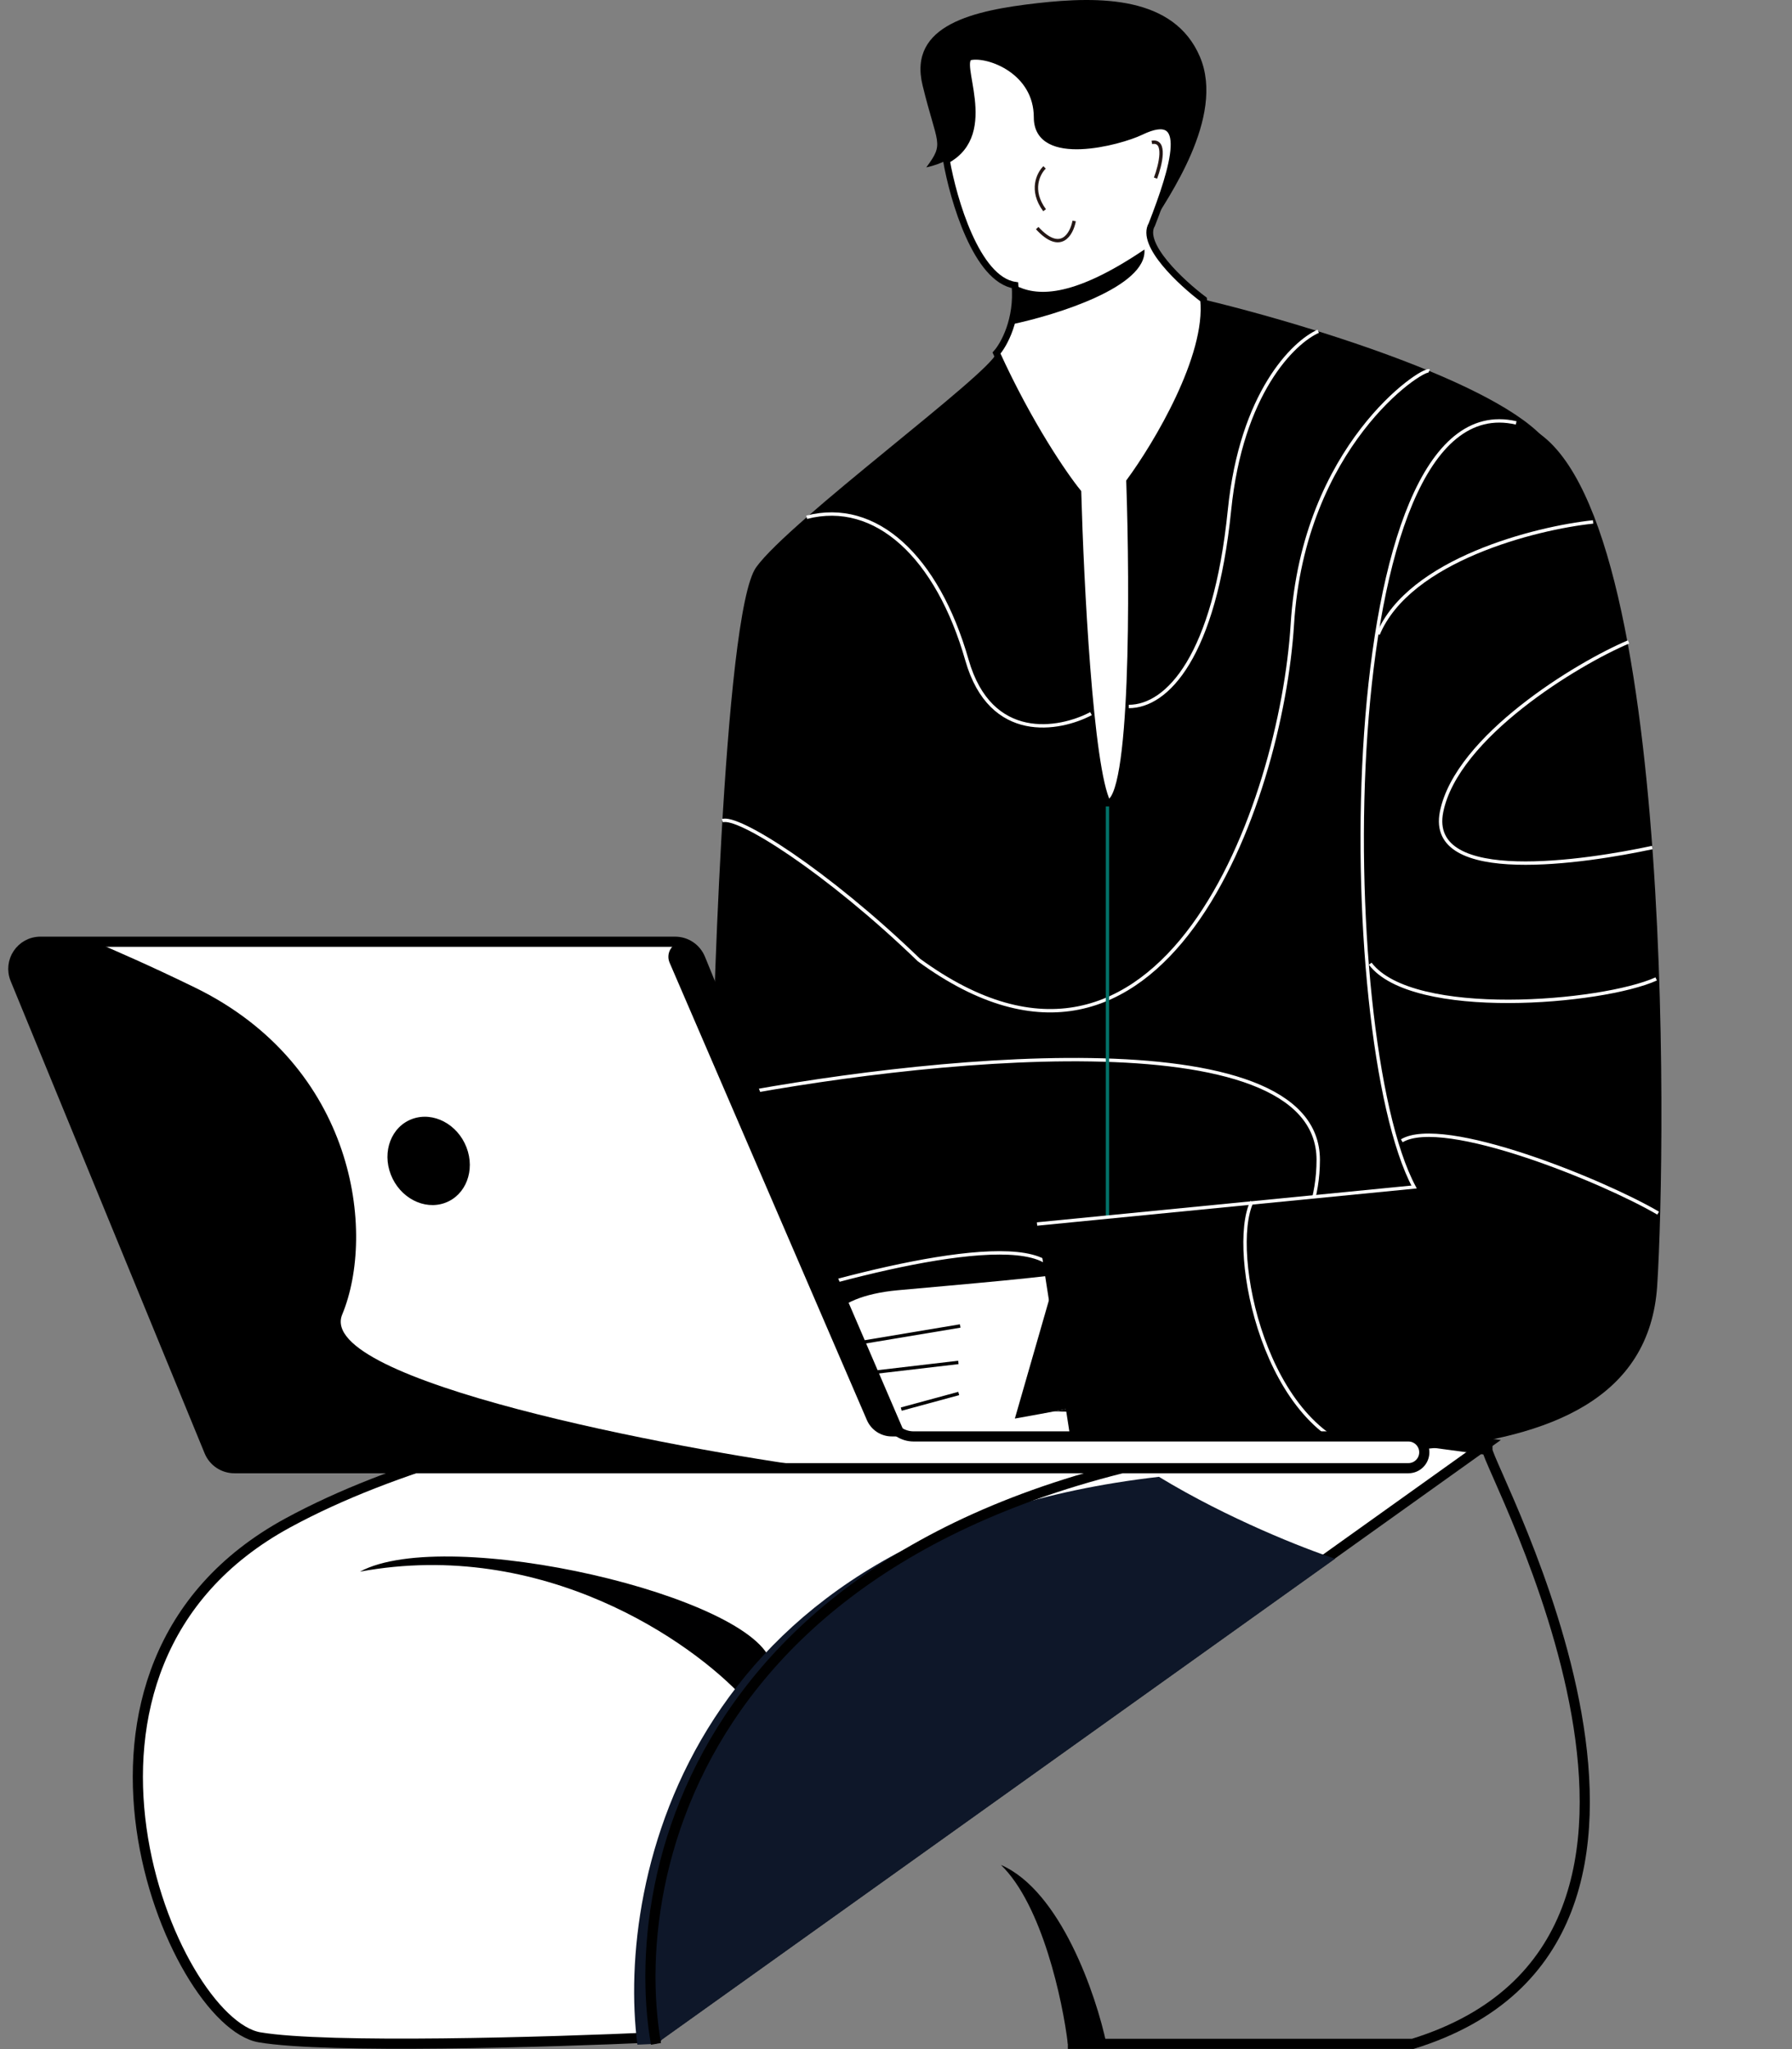 <svg width="286" height="327" viewBox="0 0 286 327" fill="none" xmlns="http://www.w3.org/2000/svg">
<rect x="0" y="0" width="286" height="327" fill="#808080" stroke="none"/>
<path d="M45.946 243.001C3.631 266.003 27.458 322.713 41.426 325.092C52.185 326.925 87.552 325.874 104.693 325.092L237.39 230.311L159.743 220C135.916 220 79.797 224.6 45.946 243.001Z" fill="white"/>
<path d="M104.693 325.092C104.081 325.122 105.357 325.062 104.693 325.092ZM104.693 325.092C87.552 325.874 52.185 326.925 41.426 325.092C27.458 322.713 3.631 266.003 45.946 243.001C79.797 224.6 135.916 220 159.743 220L237.39 230.311L104.693 325.092Z" stroke="black" stroke-width="1.622"/>
<path d="M57.448 250.786C86.698 245.393 110.444 261.978 118.66 270.945C120.033 269.092 121.517 267.261 123.119 265.46C120.594 254.752 71.416 243.251 57.448 250.786Z" fill="#000001"/>
<path d="M101.727 326.266C102.766 326.222 103.757 326.179 104.693 326.136L213.076 248.721C208.301 247.163 195.995 242.367 184.968 235.653C110.16 244.21 98.304 299.627 101.727 326.266Z" fill="#0E1729"/>
<path d="M170.424 326.135H225.475C279.292 309.479 237.389 234.13 237.389 231.354L217.258 228.681C114.716 234.791 99.488 296.196 104.692 326.135" stroke="black" stroke-width="1.622"/>
<path d="M159.743 297.583C166.316 303.928 169.603 319.262 170.425 326.136H176.587C174.944 318.337 169.274 301.707 159.743 297.583Z" fill="#000001"/>
<path d="M172.027 78.555C169.863 75.897 164.237 67.731 159.043 56.337C160.224 55.008 162.466 50.982 161.994 45.513C155.857 44.602 152.137 31.841 151.045 25.574C159.195 21.21 152.25 9.568 154.912 9.053C157.863 8.484 165.535 11.332 165.535 18.738C165.535 26.144 178.68 22.648 182.06 21.017C190.321 17.029 187.371 26.714 183.83 35.829C181.941 39.019 188.551 45.133 192.092 47.792C193.036 56.907 184.617 70.959 180.289 76.846C180.879 93.937 180.997 128.118 176.748 128.118C173.915 122.649 172.42 92.797 172.027 78.555Z" fill="white" stroke="black" stroke-width="1.081"/>
<path d="M166.714 26.71C165.731 27.66 164.354 30.356 166.714 33.546" stroke="#241715" stroke-width="0.541"/>
<path d="M171.435 35.26C171.042 37.349 169.311 40.501 165.534 36.399" stroke="#241715" stroke-width="0.541"/>
<path d="M184.419 28.421C185.206 26.332 186.189 22.268 183.829 22.724" stroke="#241715" stroke-width="0.541"/>
<path d="M161.364 51.779C161.884 50.039 162.201 47.915 161.993 45.512C165.264 47.221 170.845 47.791 182.648 39.815C183.119 45.74 168.655 50.259 161.364 51.779Z" fill="black"/>
<path d="M191.501 9.053C195.632 18.738 186.19 31.84 183.829 35.828C187.37 26.713 189.73 17.028 182.059 21.016C178.732 22.745 165.534 26.143 165.534 18.737C165.534 11.331 157.862 8.483 154.912 9.053C152.25 9.567 159.194 21.209 151.044 25.573C150.161 26.047 149.1 26.434 147.83 26.713C150.781 22.725 149.6 23.295 147.24 13.61C144.879 3.925 155.502 1.647 165.534 0.508C175.567 -0.632 187.37 -0.632 191.501 9.053Z" fill="black"/>
<path d="M246.975 70.58C239.421 61.009 207.238 51.4 192.091 47.792C193.035 56.907 184.615 70.96 180.288 76.846C180.878 93.937 180.996 128.118 176.747 128.118C173.914 122.649 172.419 92.797 172.026 78.555C169.862 75.897 164.236 67.731 159.042 56.337C157.862 59.756 125.994 83.113 120.682 90.519C115.371 97.924 113.6 169.135 113.6 175.402C113.6 181.668 111.24 224.395 130.715 224.395C146.295 224.395 209.992 226.483 242.254 227.243C246.975 179.01 254.529 80.15 246.975 70.58Z" fill="black"/>
<path d="M113.602 175.398C145.864 168.942 210.388 161.84 210.388 185.083C210.388 208.326 180.486 221.462 165.536 225.124M210.388 52.862C206.453 54.589 198.112 62.715 196.224 81.4C193.863 104.757 186.286 112.733 180.147 112.733M174.123 113.872C169.097 116.531 158.1 118.544 154.323 105.327C149.602 88.806 139.751 79.691 128.742 82.54M228.092 59.183C226.912 58.701 208.027 71.146 206.256 99.63C204.486 128.114 185.601 181.665 146.651 153.18C131.896 138.938 117.68 130.013 115.292 130.963M159.044 224.952C164.355 220.018 173.562 208.554 167.896 202.173C162.231 195.793 131.242 204.452 116.455 209.579M249.809 85.388C237.062 92.984 213.574 117.176 221.6 153.18C228.682 173.689 241.624 171.6 247.209 167.992M245.074 195.907C237.446 196.004 222.899 202.321 225.732 226.815" stroke="white" stroke-width="0.541"/>
<path d="M176.747 224.389V128.682" stroke="#027269" stroke-width="0.541"/>
<path d="M177.101 223.457L174.201 202.64C167.606 203.795 153.87 204.914 143.26 205.885C132.152 206.901 129.352 212.531 136.809 214.329C132.908 213.859 128.542 219.05 134.765 221.374C130.2 222.939 139.229 224.686 143.655 224.695C141.122 225.064 136.73 225.746 137.327 228.336C137.924 230.927 164.092 226.163 177.101 223.457Z" fill="white"/>
<path d="M177.102 223.458L174.201 202.641C172.667 202.91 170.746 203.176 168.568 203.44L161.97 226.357C167.514 225.384 172.971 224.317 177.102 223.458Z" fill="black"/>
<path d="M143.836 224.848L153.013 222.355" stroke="black" stroke-width="0.541"/>
<path d="M136.867 219.285L152.955 217.4" stroke="black" stroke-width="0.541"/>
<path d="M136.809 214.329L153.24 211.585" stroke="black" stroke-width="0.541"/>
<path d="M264.484 205.177C265.913 183.36 267.471 73.411 241.976 67.484C212.507 60.633 212.893 165.488 225.687 189.409L165.511 195.314L171.157 231.557C200.413 229.584 262.121 241.279 264.484 205.177Z" fill="black"/>
<path d="M241.976 67.484C212.507 60.633 212.893 165.487 225.687 189.408L165.51 195.314" stroke="white" stroke-width="0.541"/>
<path d="M254.252 83.285C245.146 84.241 224.908 89.316 219.944 101.211M259.917 102.427C251.711 105.892 232.498 117.556 230.075 129.53C227.651 141.504 253.318 137.461 263.695 135.241M264.324 156.206C255.699 160.093 225.465 162.673 218.685 153.775M264.638 193.578C255.805 188.403 230.376 178.074 223.721 182.032M199.799 191.755C196.022 199.654 201.938 228.703 218.685 231.861" stroke="white" stroke-width="0.541"/>
<path d="M6.451 150.272H107.752C109.509 150.272 111.09 151.334 111.755 152.96L141.817 226.52C142.481 228.146 144.063 229.209 145.82 229.209H224.78C226.179 229.209 227.314 230.343 227.314 231.743C227.314 233.143 226.179 234.278 224.78 234.278H37.408C35.655 234.278 34.075 233.219 33.408 231.597L2.451 156.239C1.282 153.394 3.375 150.272 6.451 150.272Z" fill="white" stroke="black" stroke-width="1.622"/>
<path d="M111.281 151.724L144.614 229.209H142.323C140.597 229.209 139.036 228.182 138.352 226.597L106.871 153.623C106.188 152.039 107.35 150.272 109.075 150.272C110.035 150.272 110.902 150.843 111.281 151.724Z" fill="black"/>
<path d="M33.408 231.597L2.451 156.239C1.282 153.394 3.375 150.272 6.451 150.272H14.212C14.835 150.272 15.45 150.407 16.019 150.661C18.783 151.89 23.408 153.824 31.104 157.577C56.779 170.099 60.022 196.71 54.616 209.754C50.234 220.33 108.156 231.261 130.912 234.278H37.408C35.655 234.278 34.075 233.219 33.408 231.597Z" fill="black"/>
<ellipse cx="6.42" cy="7.189" rx="6.42" ry="7.189" transform="matrix(-0.94 0.34 0.362 0.932 71.841 176.361)" fill="black"/>
</svg>
